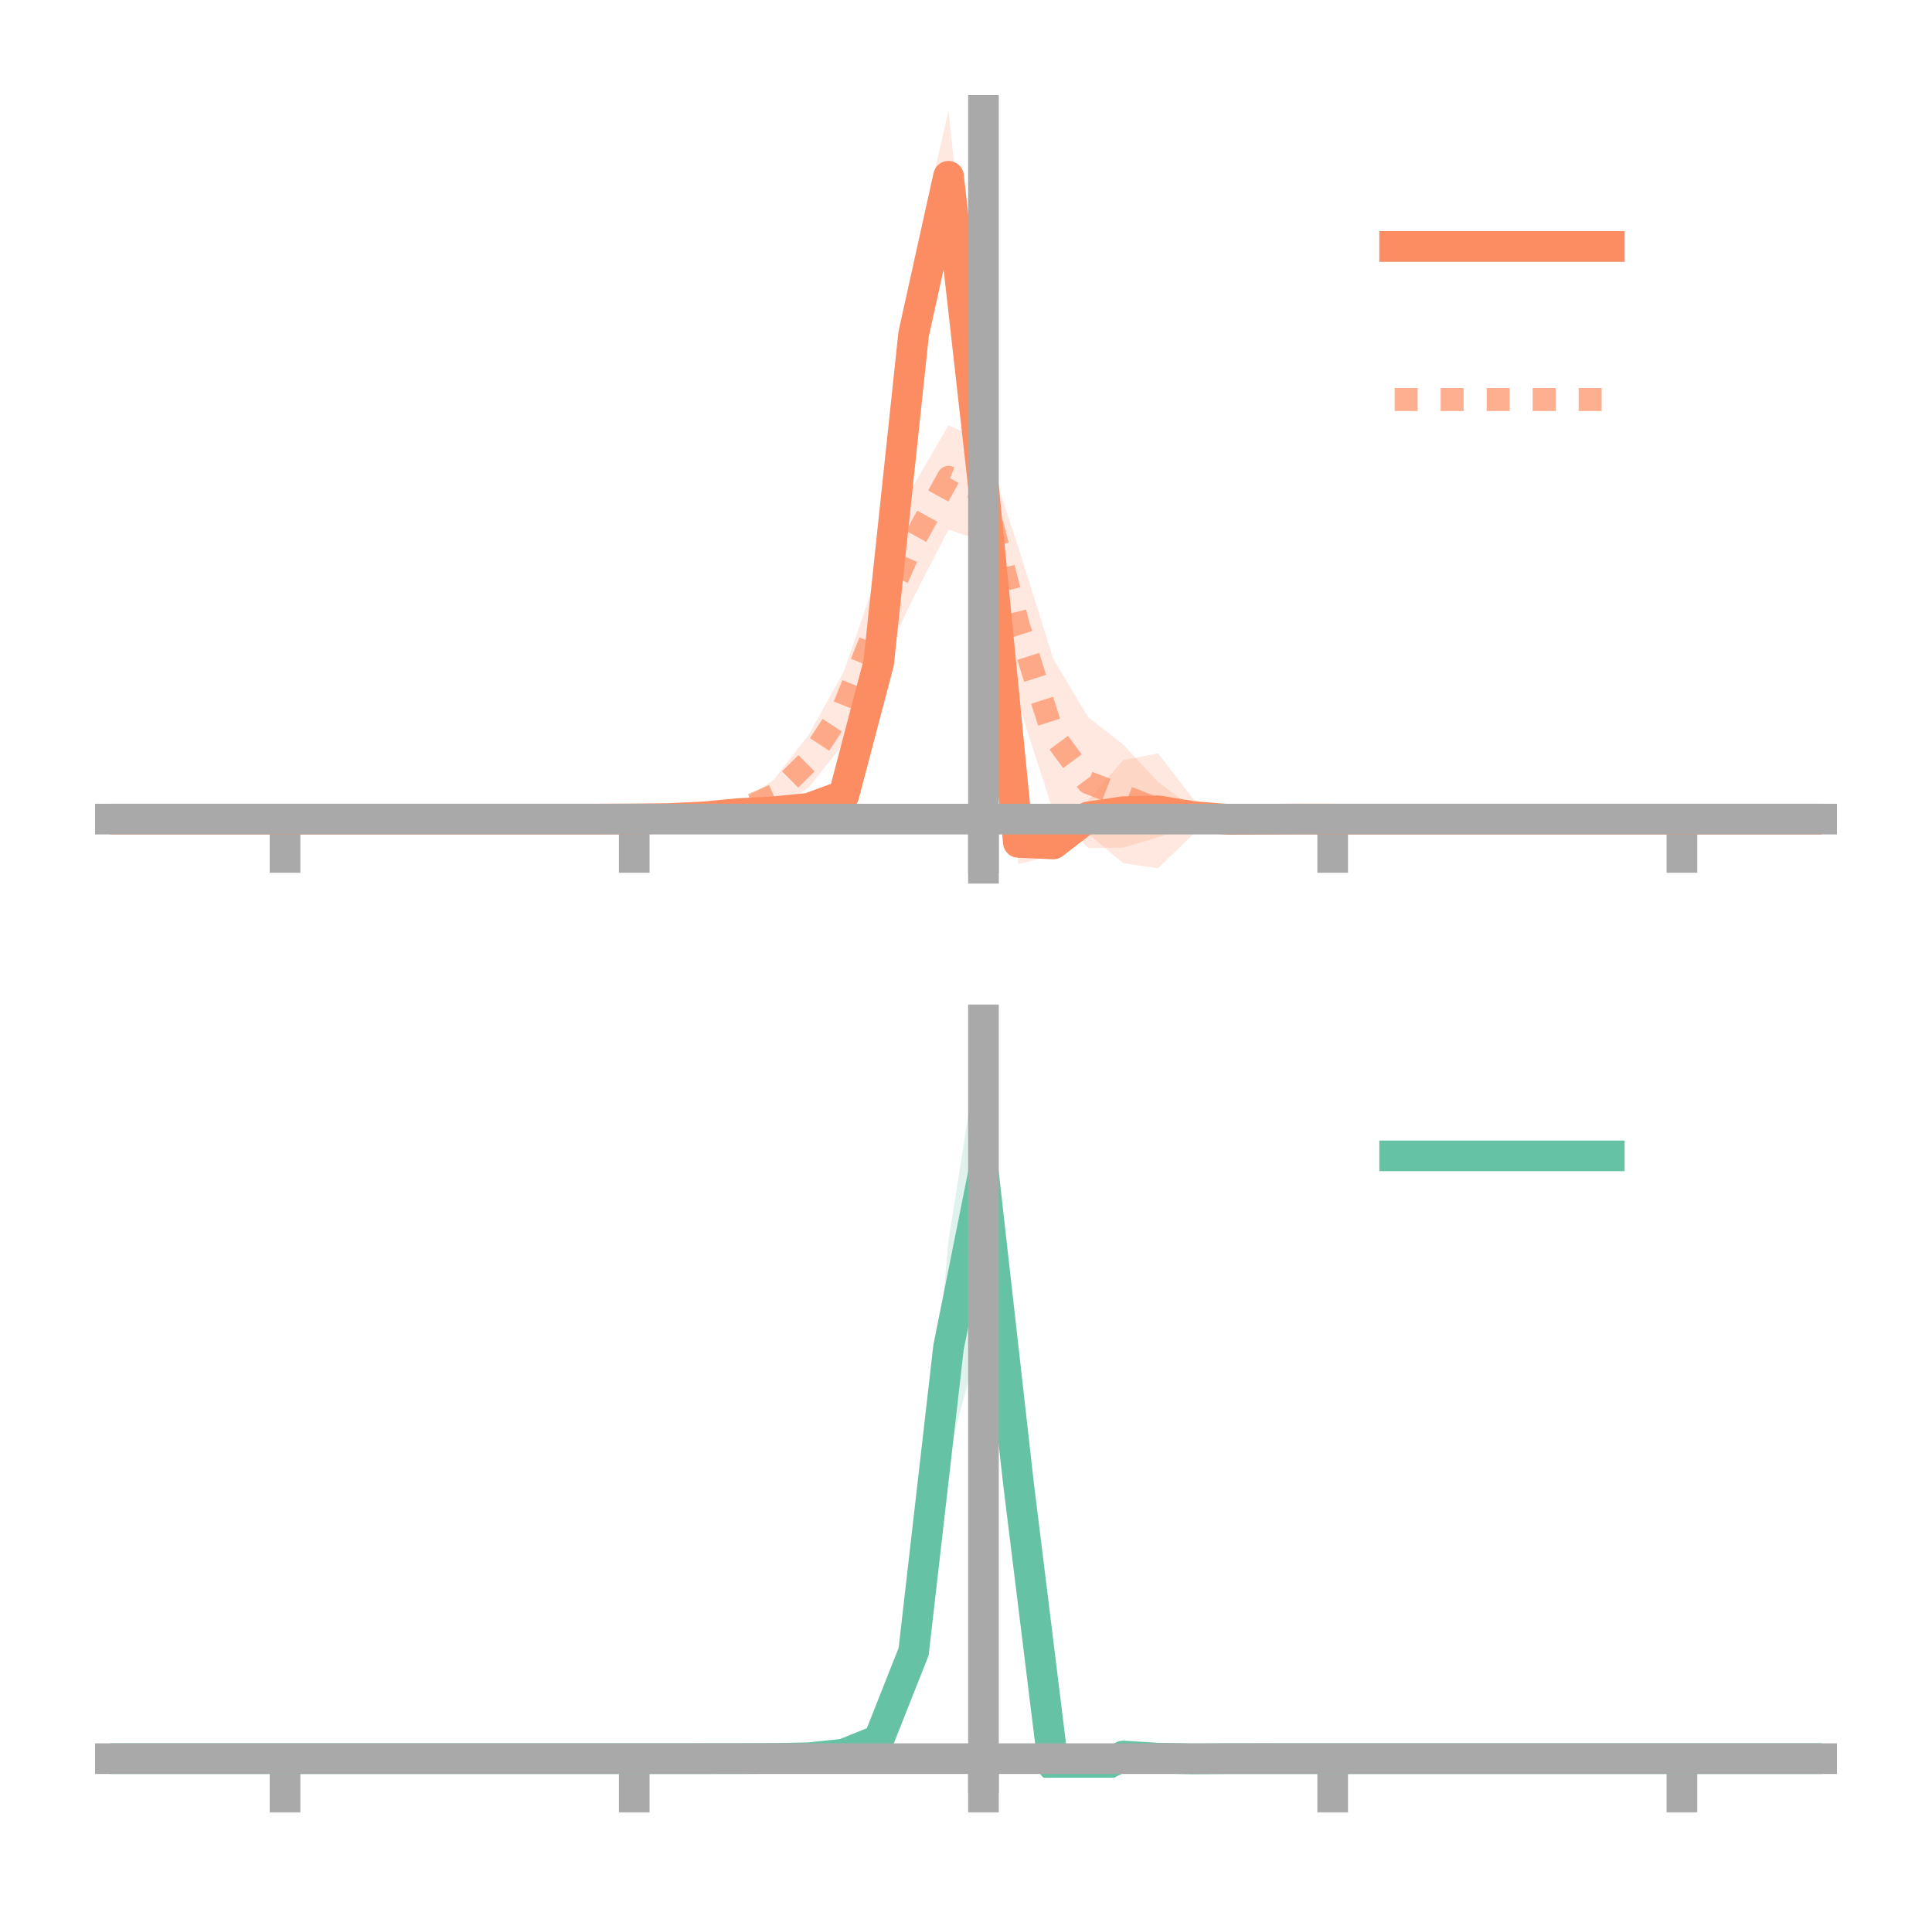 <?xml version="1.0" encoding="utf-8" standalone="no"?>
<!DOCTYPE svg PUBLIC "-//W3C//DTD SVG 1.1//EN"
  "http://www.w3.org/Graphics/SVG/1.1/DTD/svg11.dtd">
<!-- Created with matplotlib (https://matplotlib.org/) -->
<svg height="125.378pt" version="1.1" viewBox="0 0 126 125.378" width="126pt" xmlns="http://www.w3.org/2000/svg" xmlns:xlink="http://www.w3.org/1999/xlink">
 <defs>
  <style type="text/css">*{stroke-linecap:butt;stroke-linejoin:round;}</style>
 </defs>
 <g id="figure_1">
  <g id="patch_1">
   <path d="M 0 125.378 
L 126 125.378 
L 126 0 
L 0 0 
z
" style="fill:none;"/>
  </g>
  <g id="axes_1">
   <g id="patch_2">
    <path d="M 7.2 56.618 
L 118.8 56.618 
L 118.8 7.2 
L 7.2 7.2 
z
" style="fill:none;"/>
   </g>
   <g id="PolyCollection_1">
    <path clip-path="url(#pd42589b986)" d="M 7.2 53.412 
L 7.2 53.412 
L 9.478 53.412 
L 11.755 53.412 
L 14.033 53.412 
L 16.31 53.412 
L 18.588 53.412 
L 20.865 53.412 
L 23.143 53.412 
L 25.42 53.412 
L 27.698 53.412 
L 29.976 53.412 
L 32.253 53.412 
L 34.531 53.412 
L 36.808 53.412 
L 39.086 53.407 
L 41.363 53.345 
L 43.641 53.267 
L 45.918 52.891 
L 48.196 52.574 
L 50.473 52.414 
L 52.751 52.2 
L 55.029 50.994 
L 57.306 40.485 
L 59.584 17.196 
L 61.861 7.2 
L 64.139 29.301 
L 66.416 53.512 
L 68.694 54.316 
L 70.971 52.177 
L 73.249 49.572 
L 75.527 49.124 
L 77.804 52.086 
L 80.082 53.309 
L 82.359 53.357 
L 84.637 53.38 
L 86.914 53.407 
L 89.192 53.41 
L 91.469 53.412 
L 93.747 53.412 
L 96.024 53.412 
L 98.302 53.412 
L 100.58 53.412 
L 102.857 53.412 
L 105.135 53.412 
L 107.412 53.412 
L 109.69 53.412 
L 111.967 53.412 
L 114.245 53.412 
L 116.522 53.412 
L 118.8 53.412 
L 118.8 53.412 
L 118.8 53.412 
L 116.522 53.412 
L 114.245 53.412 
L 111.967 53.412 
L 109.69 53.412 
L 107.412 53.412 
L 105.135 53.412 
L 102.857 53.412 
L 100.58 53.412 
L 98.302 53.412 
L 96.024 53.412 
L 93.747 53.412 
L 91.469 53.412 
L 89.192 53.415 
L 86.914 53.416 
L 84.637 53.436 
L 82.359 53.486 
L 80.082 53.55 
L 77.804 54.404 
L 75.527 56.618 
L 73.249 56.286 
L 70.971 54.364 
L 68.694 55.747 
L 66.416 56.349 
L 64.139 34.135 
L 61.861 15.791 
L 59.584 26.369 
L 57.306 45.967 
L 55.029 52.748 
L 52.751 53.209 
L 50.473 53.455 
L 48.196 53.528 
L 45.918 53.643 
L 43.641 53.484 
L 41.363 53.454 
L 39.086 53.416 
L 36.808 53.413 
L 34.531 53.412 
L 32.253 53.412 
L 29.976 53.412 
L 27.698 53.412 
L 25.42 53.412 
L 23.143 53.412 
L 20.865 53.412 
L 18.588 53.412 
L 16.31 53.412 
L 14.033 53.412 
L 11.755 53.412 
L 9.478 53.412 
L 7.2 53.412 
z
" style="fill:#fc8d62;fill-opacity:0.2;"/>
   </g>
   <g id="PolyCollection_2">
    <path clip-path="url(#pd42589b986)" d="M 7.2 53.412 
L 7.2 53.412 
L 9.478 53.412 
L 11.755 53.412 
L 14.033 53.412 
L 16.31 53.412 
L 18.588 53.412 
L 20.865 53.412 
L 23.143 53.412 
L 25.42 53.412 
L 27.698 53.412 
L 29.976 53.412 
L 32.253 53.412 
L 34.531 53.412 
L 36.808 53.412 
L 39.086 53.401 
L 41.363 53.354 
L 43.641 53.188 
L 45.918 52.978 
L 48.196 52.406 
L 50.473 50.829 
L 52.751 47.897 
L 55.029 43.795 
L 57.306 37.191 
L 59.584 31.625 
L 61.861 27.734 
L 64.139 28.741 
L 66.416 35.715 
L 68.694 42.971 
L 70.971 46.771 
L 73.249 48.541 
L 75.527 50.989 
L 77.804 52.718 
L 80.082 53.184 
L 82.359 53.078 
L 84.637 52.897 
L 86.914 53.274 
L 89.192 53.264 
L 91.469 53.288 
L 93.747 53.325 
L 96.024 53.359 
L 98.302 53.316 
L 100.58 53.41 
L 102.857 53.403 
L 105.135 53.412 
L 107.412 53.412 
L 109.69 53.412 
L 111.967 53.412 
L 114.245 53.412 
L 116.522 53.412 
L 118.8 53.412 
L 118.8 53.412 
L 118.8 53.412 
L 116.522 53.412 
L 114.245 53.412 
L 111.967 53.412 
L 109.69 53.412 
L 107.412 53.412 
L 105.135 53.412 
L 102.857 53.419 
L 100.58 53.415 
L 98.302 53.484 
L 96.024 53.452 
L 93.747 53.477 
L 91.469 53.505 
L 89.192 53.523 
L 86.914 53.516 
L 84.637 53.808 
L 82.359 53.649 
L 80.082 53.56 
L 77.804 53.747 
L 75.527 54.598 
L 73.249 55.266 
L 70.971 55.299 
L 68.694 52.926 
L 66.416 45.87 
L 64.139 35.313 
L 61.861 34.526 
L 59.584 38.944 
L 57.306 43.739 
L 55.029 48.475 
L 52.751 51.342 
L 50.473 52.913 
L 48.196 53.336 
L 45.918 53.45 
L 43.641 53.49 
L 41.363 53.444 
L 39.086 53.42 
L 36.808 53.412 
L 34.531 53.412 
L 32.253 53.412 
L 29.976 53.412 
L 27.698 53.412 
L 25.42 53.412 
L 23.143 53.412 
L 20.865 53.412 
L 18.588 53.412 
L 16.31 53.412 
L 14.033 53.412 
L 11.755 53.412 
L 9.478 53.412 
L 7.2 53.412 
z
" style="fill:#fc8d62;fill-opacity:0.2;"/>
   </g>
   <g id="matplotlib.axis_1">
    <g id="xtick_1">
     <g id="line2d_1">
      <defs>
       <path d="M 0 0 
L 0 3.5 
" id="m55cf76803e" style="stroke:#a9a9a9;stroke-width:2;"/>
      </defs>
      <g>
       <use style="fill:#a9a9a9;stroke:#a9a9a9;stroke-width:2;" x="18.588" xlink:href="#m55cf76803e" y="53.412"/>
      </g>
     </g>
    </g>
    <g id="xtick_2">
     <g id="line2d_2">
      <g>
       <use style="fill:#a9a9a9;stroke:#a9a9a9;stroke-width:2;" x="41.363" xlink:href="#m55cf76803e" y="53.412"/>
      </g>
     </g>
    </g>
    <g id="xtick_3">
     <g id="line2d_3">
      <g>
       <use style="fill:#a9a9a9;stroke:#a9a9a9;stroke-width:2;" x="64.139" xlink:href="#m55cf76803e" y="53.412"/>
      </g>
     </g>
    </g>
    <g id="xtick_4">
     <g id="line2d_4">
      <g>
       <use style="fill:#a9a9a9;stroke:#a9a9a9;stroke-width:2;" x="86.914" xlink:href="#m55cf76803e" y="53.412"/>
      </g>
     </g>
    </g>
    <g id="xtick_5">
     <g id="line2d_5">
      <g>
       <use style="fill:#a9a9a9;stroke:#a9a9a9;stroke-width:2;" x="109.69" xlink:href="#m55cf76803e" y="53.412"/>
      </g>
     </g>
    </g>
   </g>
   <g id="matplotlib.axis_2"/>
   <g id="line2d_6">
    <path clip-path="url(#pd42589b986)" d="M 7.2 53.412 
L 9.478 53.412 
L 11.755 53.412 
L 14.033 53.412 
L 16.31 53.412 
L 18.588 53.412 
L 20.865 53.412 
L 23.143 53.412 
L 25.42 53.412 
L 27.698 53.412 
L 29.976 53.412 
L 32.253 53.412 
L 34.531 53.412 
L 36.808 53.412 
L 39.086 53.411 
L 41.363 53.4 
L 43.641 53.375 
L 45.918 53.267 
L 48.196 53.051 
L 50.473 52.935 
L 52.751 52.705 
L 55.029 51.871 
L 57.306 43.226 
L 59.584 21.783 
L 61.861 11.496 
L 64.139 31.718 
L 66.416 54.931 
L 68.694 55.032 
L 70.971 53.271 
L 73.249 52.929 
L 75.527 52.871 
L 77.804 53.245 
L 80.082 53.429 
L 82.359 53.421 
L 84.637 53.408 
L 86.914 53.411 
L 89.192 53.412 
L 91.469 53.412 
L 93.747 53.412 
L 96.024 53.412 
L 98.302 53.412 
L 100.58 53.412 
L 102.857 53.412 
L 105.135 53.412 
L 107.412 53.412 
L 109.69 53.412 
L 111.967 53.412 
L 114.245 53.412 
L 116.522 53.412 
L 118.8 53.412 
" style="fill:none;stroke:#fc8d62;stroke-linecap:square;stroke-width:2;"/>
   </g>
   <g id="line2d_7">
    <path clip-path="url(#pd42589b986)" d="M 7.2 53.412 
L 9.478 53.412 
L 11.755 53.412 
L 14.033 53.412 
L 16.31 53.412 
L 18.588 53.412 
L 20.865 53.412 
L 23.143 53.412 
L 25.42 53.412 
L 27.698 53.412 
L 29.976 53.412 
L 32.253 53.412 
L 34.531 53.412 
L 36.808 53.412 
L 39.086 53.41 
L 41.363 53.399 
L 43.641 53.339 
L 45.918 53.214 
L 48.196 52.871 
L 50.473 51.871 
L 52.751 49.62 
L 55.029 46.135 
L 57.306 40.465 
L 59.584 35.285 
L 61.861 31.13 
L 64.139 32.027 
L 66.416 40.792 
L 68.694 47.948 
L 70.971 51.035 
L 73.249 51.904 
L 75.527 52.794 
L 77.804 53.233 
L 80.082 53.372 
L 82.359 53.363 
L 84.637 53.352 
L 86.914 53.395 
L 89.192 53.394 
L 91.469 53.397 
L 93.747 53.401 
L 96.024 53.405 
L 98.302 53.4 
L 100.58 53.412 
L 102.857 53.411 
L 105.135 53.412 
L 107.412 53.412 
L 109.69 53.412 
L 111.967 53.412 
L 114.245 53.412 
L 116.522 53.412 
L 118.8 53.412 
" style="fill:none;stroke:#fc8d62;stroke-dasharray:1.5,1.5;stroke-dashoffset:0;stroke-opacity:0.7;stroke-width:1.5;"/>
   </g>
   <g id="patch_3">
    <path d="M 64.139 56.618 
L 64.139 7.2 
" style="fill:none;stroke:#a9a9a9;stroke-linecap:square;stroke-linejoin:miter;stroke-width:2;"/>
   </g>
   <g id="patch_4">
    <path d="M 118.8 56.618 
L 118.8 7.2 
" style="fill:none;"/>
   </g>
   <g id="patch_5">
    <path d="M 7.2 53.412 
L 118.8 53.412 
" style="fill:none;stroke:#a9a9a9;stroke-linecap:square;stroke-linejoin:miter;stroke-width:2;"/>
   </g>
   <g id="patch_6">
    <path d="M 7.2 7.2 
L 118.8 7.2 
" style="fill:none;"/>
   </g>
   <g id="legend_1">
    <g id="line2d_8">
     <path d="M 90.955 16.071 
L 104.955 16.071 
" style="fill:none;stroke:#fc8d62;stroke-linecap:square;stroke-width:2;"/>
    </g>
    <g id="line2d_9"/>
    <g id="text_1">
     <!--   -->
     <g transform="translate(110.555 18.521)scale(0.07 -0.07)">
      <defs>
       <path id="Helvetica-32"/>
      </defs>
      <use xlink:href="#Helvetica-32"/>
     </g>
    </g>
    <g id="line2d_10">
     <path d="M 90.955 26.052 
L 104.955 26.052 
" style="fill:none;stroke:#fc8d62;stroke-dasharray:1.5,1.5;stroke-dashoffset:0;stroke-opacity:0.7;stroke-width:1.5;"/>
    </g>
    <g id="line2d_11"/>
    <g id="text_2">
     <!--   -->
     <g transform="translate(110.555 28.502)scale(0.07 -0.07)">
      <use xlink:href="#Helvetica-32"/>
     </g>
    </g>
   </g>
  </g>
  <g id="axes_2">
   <g id="patch_7">
    <path d="M 7.2 115.92 
L 118.8 115.92 
L 118.8 66.502 
L 7.2 66.502 
z
" style="fill:none;"/>
   </g>
   <g id="PolyCollection_3">
    <path clip-path="url(#pd726be292a)" d="M 7.2 114.678 
L 7.2 114.678 
L 9.478 114.678 
L 11.755 114.678 
L 14.033 114.678 
L 16.31 114.678 
L 18.588 114.678 
L 20.865 114.678 
L 23.143 114.678 
L 25.42 114.678 
L 27.698 114.678 
L 29.976 114.678 
L 32.253 114.678 
L 34.531 114.678 
L 36.808 114.678 
L 39.086 114.678 
L 41.363 114.678 
L 43.641 114.678 
L 45.918 114.677 
L 48.196 114.675 
L 50.473 114.662 
L 52.751 114.606 
L 55.029 114.304 
L 57.306 113.147 
L 59.584 105.885 
L 61.861 80.874 
L 64.139 66.502 
L 66.416 91.877 
L 68.694 114.607 
L 70.971 115.385 
L 73.249 114.461 
L 75.527 114.637 
L 77.804 114.689 
L 80.082 114.677 
L 82.359 114.677 
L 84.637 114.678 
L 86.914 114.678 
L 89.192 114.678 
L 91.469 114.678 
L 93.747 114.678 
L 96.024 114.678 
L 98.302 114.678 
L 100.58 114.678 
L 102.857 114.678 
L 105.135 114.678 
L 107.412 114.678 
L 109.69 114.678 
L 111.967 114.678 
L 114.245 114.678 
L 116.522 114.678 
L 118.8 114.678 
L 118.8 114.678 
L 118.8 114.678 
L 116.522 114.678 
L 114.245 114.678 
L 111.967 114.678 
L 109.69 114.678 
L 107.412 114.678 
L 105.135 114.678 
L 102.857 114.678 
L 100.58 114.678 
L 98.302 114.678 
L 96.024 114.678 
L 93.747 114.678 
L 91.469 114.678 
L 89.192 114.678 
L 86.914 114.678 
L 84.637 114.678 
L 82.359 114.678 
L 80.082 114.678 
L 77.804 114.696 
L 75.527 114.657 
L 73.249 114.553 
L 70.971 115.92 
L 68.694 115.692 
L 66.416 101.479 
L 64.139 86.465 
L 61.861 94.833 
L 59.584 109.525 
L 57.306 113.766 
L 55.029 114.456 
L 52.751 114.635 
L 50.473 114.668 
L 48.196 114.676 
L 45.918 114.678 
L 43.641 114.678 
L 41.363 114.678 
L 39.086 114.678 
L 36.808 114.678 
L 34.531 114.678 
L 32.253 114.678 
L 29.976 114.678 
L 27.698 114.678 
L 25.42 114.678 
L 23.143 114.678 
L 20.865 114.678 
L 18.588 114.678 
L 16.31 114.678 
L 14.033 114.678 
L 11.755 114.678 
L 9.478 114.678 
L 7.2 114.678 
z
" style="fill:#66c2a5;fill-opacity:0.2;"/>
   </g>
   <g id="matplotlib.axis_3">
    <g id="xtick_6">
     <g id="line2d_12">
      <g>
       <use style="fill:#a9a9a9;stroke:#a9a9a9;stroke-width:2;" x="18.588" xlink:href="#m55cf76803e" y="114.678"/>
      </g>
     </g>
    </g>
    <g id="xtick_7">
     <g id="line2d_13">
      <g>
       <use style="fill:#a9a9a9;stroke:#a9a9a9;stroke-width:2;" x="41.363" xlink:href="#m55cf76803e" y="114.678"/>
      </g>
     </g>
    </g>
    <g id="xtick_8">
     <g id="line2d_14">
      <g>
       <use style="fill:#a9a9a9;stroke:#a9a9a9;stroke-width:2;" x="64.139" xlink:href="#m55cf76803e" y="114.678"/>
      </g>
     </g>
    </g>
    <g id="xtick_9">
     <g id="line2d_15">
      <g>
       <use style="fill:#a9a9a9;stroke:#a9a9a9;stroke-width:2;" x="86.914" xlink:href="#m55cf76803e" y="114.678"/>
      </g>
     </g>
    </g>
    <g id="xtick_10">
     <g id="line2d_16">
      <g>
       <use style="fill:#a9a9a9;stroke:#a9a9a9;stroke-width:2;" x="109.69" xlink:href="#m55cf76803e" y="114.678"/>
      </g>
     </g>
    </g>
   </g>
   <g id="matplotlib.axis_4"/>
   <g id="line2d_17">
    <path clip-path="url(#pd726be292a)" d="M 7.2 114.678 
L 9.478 114.678 
L 11.755 114.678 
L 14.033 114.678 
L 16.31 114.678 
L 18.588 114.678 
L 20.865 114.678 
L 23.143 114.678 
L 25.42 114.678 
L 27.698 114.678 
L 29.976 114.678 
L 32.253 114.678 
L 34.531 114.678 
L 36.808 114.678 
L 39.086 114.678 
L 41.363 114.678 
L 43.641 114.678 
L 45.918 114.677 
L 48.196 114.675 
L 50.473 114.665 
L 52.751 114.62 
L 55.029 114.38 
L 57.306 113.457 
L 59.584 107.705 
L 61.861 87.854 
L 64.139 76.483 
L 66.416 96.678 
L 68.694 115.149 
L 70.971 115.653 
L 73.249 114.507 
L 75.527 114.647 
L 77.804 114.693 
L 80.082 114.678 
L 82.359 114.677 
L 84.637 114.678 
L 86.914 114.678 
L 89.192 114.678 
L 91.469 114.678 
L 93.747 114.678 
L 96.024 114.678 
L 98.302 114.678 
L 100.58 114.678 
L 102.857 114.678 
L 105.135 114.678 
L 107.412 114.678 
L 109.69 114.678 
L 111.967 114.678 
L 114.245 114.678 
L 116.522 114.678 
L 118.8 114.678 
" style="fill:none;stroke:#66c2a5;stroke-linecap:square;stroke-width:2;"/>
   </g>
   <g id="patch_8">
    <path d="M 64.139 115.92 
L 64.139 66.502 
" style="fill:none;stroke:#a9a9a9;stroke-linecap:square;stroke-linejoin:miter;stroke-width:2;"/>
   </g>
   <g id="patch_9">
    <path d="M 118.8 115.92 
L 118.8 66.502 
" style="fill:none;"/>
   </g>
   <g id="patch_10">
    <path d="M 7.2 114.678 
L 118.8 114.678 
" style="fill:none;stroke:#a9a9a9;stroke-linecap:square;stroke-linejoin:miter;stroke-width:2;"/>
   </g>
   <g id="patch_11">
    <path d="M 7.2 66.502 
L 118.8 66.502 
" style="fill:none;"/>
   </g>
   <g id="legend_2">
    <g id="line2d_18">
     <path d="M 90.955 75.373 
L 104.955 75.373 
" style="fill:none;stroke:#66c2a5;stroke-linecap:square;stroke-width:2;"/>
    </g>
    <g id="line2d_19"/>
    <g id="text_3">
     <!--   -->
     <g transform="translate(110.555 77.823)scale(0.07 -0.07)">
      <use xlink:href="#Helvetica-32"/>
     </g>
    </g>
   </g>
  </g>
 </g>
 <defs>
  <clipPath id="pd42589b986">
   <rect height="49.418" width="111.6" x="7.2" y="7.2"/>
  </clipPath>
  <clipPath id="pd726be292a">
   <rect height="49.418" width="111.6" x="7.2" y="66.502"/>
  </clipPath>
 </defs>
</svg>
